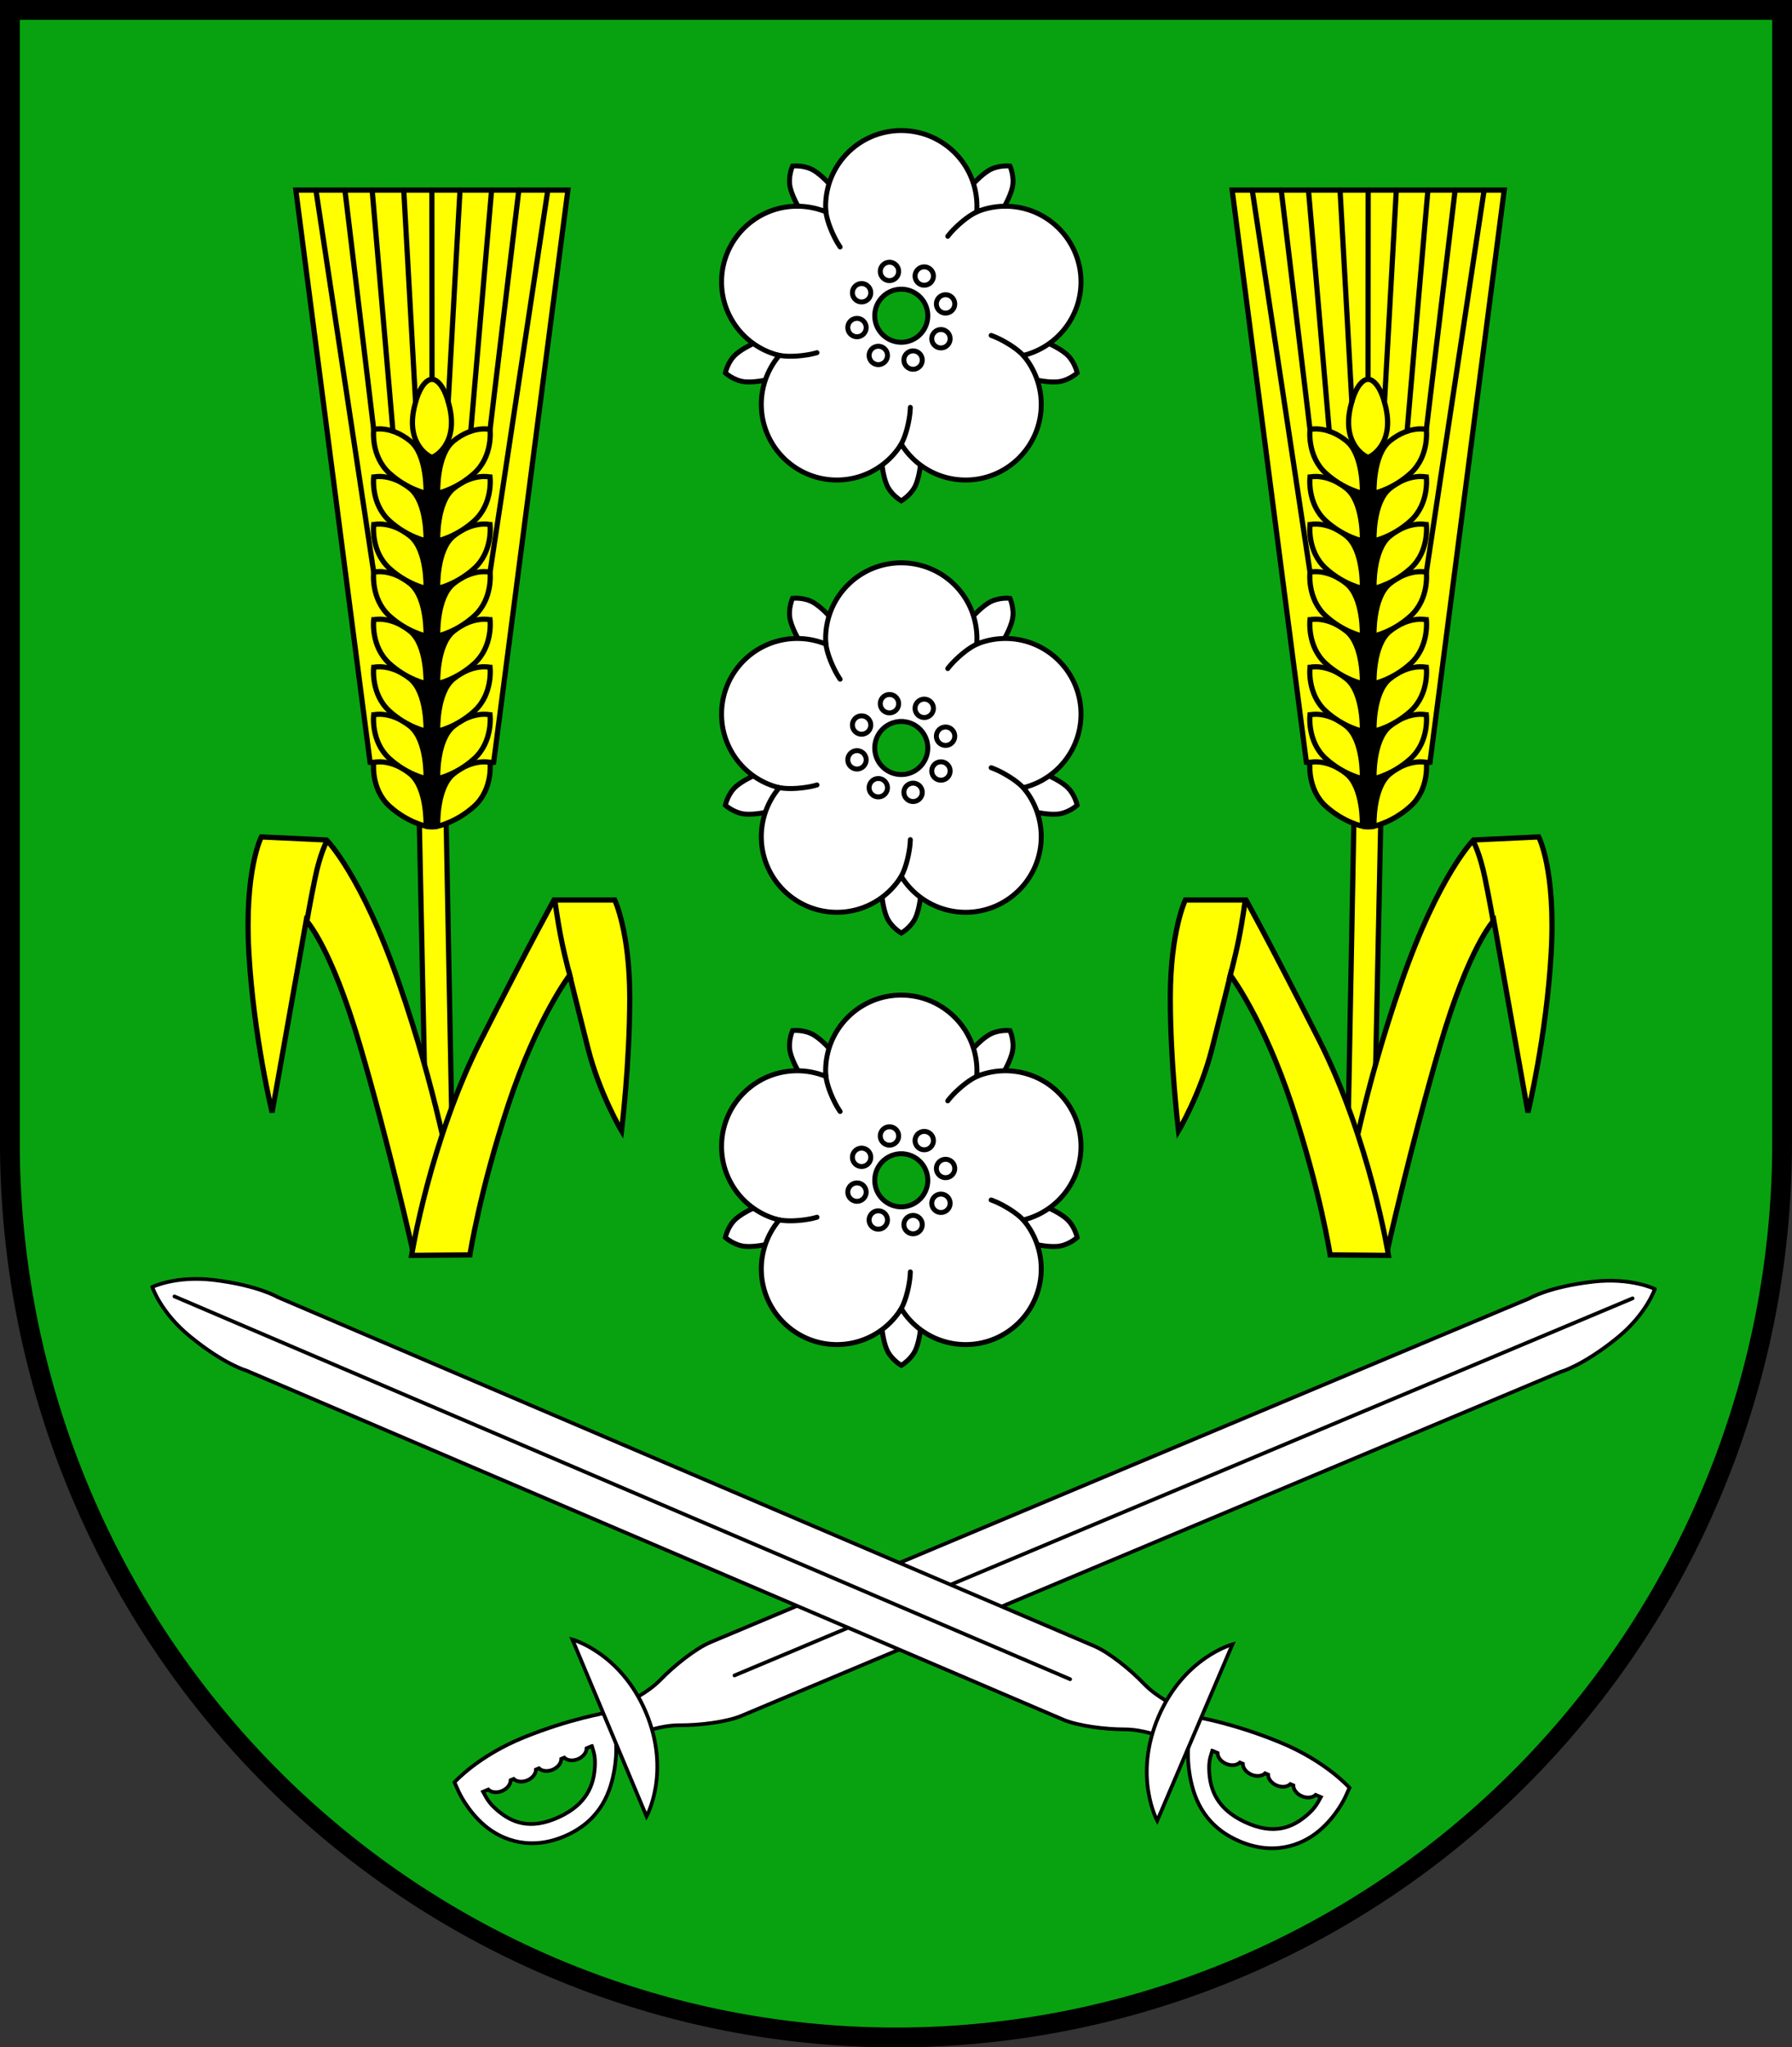 <?xml version="1.0" encoding="UTF-8" standalone="no"?>
<!-- Created with Inkscape (http://www.inkscape.org/) -->

<svg
   width="144.87mm"
   height="165.41mm"
   viewBox="0 0 144.87 165.41"
   version="1.1"
   id="svg3826"
   inkscape:version="1.2.2 (732a01da63, 2022-12-09)"
   sodipodi:docname="Wappen Süderhastedt2.svg"
   xmlns:inkscape="http://www.inkscape.org/namespaces/inkscape"
   xmlns:sodipodi="http://sodipodi.sourceforge.net/DTD/sodipodi-0.dtd"
   xmlns="http://www.w3.org/2000/svg"
   xmlns:svg="http://www.w3.org/2000/svg">
  <rect x="0" y="0" width="144.87" height="165.41" fill="#333333" stroke="none"/>
  <sodipodi:namedview
     id="namedview3828"
     pagecolor="#ffffff"
     bordercolor="#666666"
     borderopacity="1.0"
     inkscape:showpageshadow="2"
     inkscape:pageopacity="0.0"
     inkscape:pagecheckerboard="0"
     inkscape:deskcolor="#d1d1d1"
     inkscape:document-units="mm"
     showgrid="false"
     inkscape:zoom="0.85621177"
     inkscape:cx="274.46481"
     inkscape:cy="313.59064"
     inkscape:current-layer="layer1" />
  <defs
     id="defs3823" />
  <g
     inkscape:label="Ebene 1"
     inkscape:groupmode="layer"
     id="layer1"
     transform="translate(-615.951,-24.265)">
    <g
       id="g3505"
       transform="translate(583.603,-38.561)">
      <path
         id="path2447"
         style="fill:#08a210;fill-opacity:1;stroke:#000000;stroke-width:1.6;stroke-linecap:round;stroke-dasharray:none"
         d="m 33.148,63.626 v 91.508 a 71.635,72.302 0 0 0 71.635,72.302 71.635,72.302 0 0 0 71.635,-72.302 V 63.626 Z" />
      <g
         id="g1671"
         transform="translate(-211.12,2.532)">
        <g
           id="g1515">
          <g
             id="g1492"
             style="fill:#ffffff;stroke:#000000">
            <path
               id="path1353"
               style="fill:#ffffff;stroke:#000000;stroke-width:0.4;stroke-linecap:round;stroke-dasharray:none"
               d="m 316.329,94.917 -1.632,1.17 c 0,0 -0.078,2.054 0.443,3.342 0.344,0.85 1.189,1.328 1.189,1.328 0,0 0.845,-0.478 1.189,-1.328 0.521,-1.288 0.443,-3.342 0.443,-3.342 z" />
            <path
               id="path1407"
               style="fill:#ffffff;stroke:#000000;stroke-width:0.4;stroke-linecap:round;stroke-dasharray:none"
               d="m 324.996,88.62 0.608,1.914 c 0,0 1.93,0.709 3.316,0.612 0.914,-0.064 1.63,-0.721 1.63,-0.721 0,0 -0.193,-0.952 -0.895,-1.541 -1.064,-0.894 -3.042,-1.454 -3.042,-1.454 z"
               inkscape:transform-center-x="-11.443818"
               inkscape:transform-center-y="3.4879774" />
            <path
               id="path1409"
               style="fill:#ffffff;stroke:#000000;stroke-width:0.4;stroke-linecap:round;stroke-dasharray:none"
               d="m 321.685,78.432 2.008,0.013 c 0,0 1.271,-1.616 1.606,-2.964 0.221,-0.89 -0.182,-1.773 -0.182,-1.773 0,0 -0.965,-0.11 -1.742,0.375 -1.179,0.736 -2.323,2.444 -2.323,2.444 z"
               inkscape:transform-center-x="-6.8803982"
               inkscape:transform-center-y="-9.7337219" />
            <path
               id="path1411"
               style="fill:#ffffff;stroke:#000000;stroke-width:0.4;stroke-linecap:round;stroke-dasharray:none"
               d="m 310.973,78.432 0.633,-1.906 c 0,0 -1.144,-1.708 -2.323,-2.444 -0.778,-0.485 -1.742,-0.375 -1.742,-0.375 0,0 -0.403,0.883 -0.182,1.773 0.336,1.348 1.606,2.964 1.606,2.964 z"
               inkscape:transform-center-x="6.8804047"
               inkscape:transform-center-y="-9.7337146" />
            <path
               id="path1413"
               style="fill:#ffffff;stroke:#000000;stroke-width:0.4;stroke-linecap:round;stroke-dasharray:none"
               d="m 307.662,88.62 -1.617,-1.191 c 0,0 -1.978,0.56 -3.042,1.454 -0.702,0.59 -0.895,1.541 -0.895,1.541 0,0 0.716,0.656 1.63,0.721 1.386,0.098 3.316,-0.612 3.316,-0.612 z"
               inkscape:transform-center-x="11.443812"
               inkscape:transform-center-y="3.4879839" />
          </g>
          <path
             id="path1046"
             style="fill:#ffffff;stroke:#000000;stroke-width:0.4;stroke-linecap:round;stroke-dasharray:none"
             d="m 316.329,70.842 c -3.377,5e-6 -6.115,2.738 -6.115,6.115 9e-5,0.151 0.006,0.302 0.017,0.453 -0.735,-0.301 -1.521,-0.455 -2.315,-0.455 -3.377,5e-6 -6.115,2.738 -6.115,6.115 10e-4,2.819 1.929,5.271 4.667,5.939 -0.937,1.104 -1.452,2.504 -1.454,3.952 10e-6,3.377 2.738,6.115 6.115,6.115 2.119,-0.002 4.087,-1.101 5.2,-2.904 1.113,1.804 3.08,2.903 5.2,2.904 3.377,-5e-6 6.115,-2.738 6.115,-6.115 -2.5e-4,-1.448 -0.514,-2.848 -1.45,-3.953 2.737,-0.669 4.662,-3.12 4.664,-5.938 -1e-5,-3.377 -2.738,-6.115 -6.115,-6.115 -0.794,8.58e-4 -1.58,0.156 -2.315,0.458 0.011,-0.151 0.017,-0.303 0.017,-0.455 -10e-6,-3.377 -2.738,-6.115 -6.115,-6.115 z m 0,12.818 a 2.143,2.143 0 0 1 2.144,2.144 2.143,2.143 0 0 1 -2.144,2.143 2.143,2.143 0 0 1 -2.144,-2.143 2.143,2.143 0 0 1 2.144,-2.144 z" />
          <g
             id="g1245"
             transform="rotate(30.07,316.329,85.804)"
             style="stroke:#000000">
            <circle
               style="fill:none;stroke:#000000;stroke-width:0.4;stroke-linecap:round;stroke-dasharray:none"
               id="path1221"
               cx="316.329"
               cy="82.098"
               r="0.744" />
            <circle
               style="fill:none;stroke:#000000;stroke-width:0.4;stroke-linecap:round;stroke-dasharray:none"
               id="circle1223"
               cx="284.351"
               cy="-166.712"
               r="0.744"
               inkscape:transform-center-y="-2.6204727"
               transform="rotate(45)"
               inkscape:transform-center-x="-2.620472" />
            <circle
               style="fill:none;stroke:#000000;stroke-width:0.4;stroke-linecap:round;stroke-dasharray:none"
               id="circle1225"
               cx="85.804"
               cy="-320.035"
               r="0.744"
               inkscape:transform-center-y="-3.6484223e-06"
               transform="rotate(90)"
               inkscape:transform-center-x="-3.7059021" />
            <circle
               style="fill:none;stroke:#000000;stroke-width:0.4;stroke-linecap:round;stroke-dasharray:none"
               id="circle1227"
               cx="-163.006"
               cy="-288.057"
               r="0.744"
               inkscape:transform-center-y="2.6204643"
               transform="rotate(135)"
               inkscape:transform-center-x="-2.620472" />
            <circle
               style="fill:none;stroke:#000000;stroke-width:0.4;stroke-linecap:round;stroke-dasharray:none"
               id="circle1229"
               cx="-316.329"
               cy="-89.51"
               r="0.744"
               inkscape:transform-center-y="3.7058984"
               transform="scale(-1)" />
            <circle
               style="fill:none;stroke:#000000;stroke-width:0.4;stroke-linecap:round;stroke-dasharray:none"
               id="circle1231"
               cx="-284.351"
               cy="159.3"
               r="0.744"
               inkscape:transform-center-y="2.6204643"
               transform="rotate(-135)"
               inkscape:transform-center-x="2.6204651" />
            <circle
               style="fill:none;stroke:#000000;stroke-width:0.4;stroke-linecap:round;stroke-dasharray:none"
               id="circle1233"
               cx="-85.804"
               cy="312.623"
               r="0.744"
               inkscape:transform-center-y="-3.6585169e-06"
               transform="rotate(-90)"
               inkscape:transform-center-x="3.7059021" />
            <circle
               style="fill:none;stroke:#000000;stroke-width:0.4;stroke-linecap:round;stroke-dasharray:none"
               id="circle1235"
               cx="163.006"
               cy="280.645"
               r="0.744"
               inkscape:transform-center-y="-2.6204727"
               transform="rotate(-45)"
               inkscape:transform-center-x="2.6204651" />
          </g>
          <path
             style="fill:none;stroke:#000000;stroke-width:0.4;stroke-linecap:round;stroke-dasharray:none"
             d="m 323.595,87.395 c 0,0 0.595,0.182 1.49,0.742 0.895,0.56 1.263,1.047 1.263,1.047"
             id="path1415"
             sodipodi:nodetypes="csc" />
          <path
             style="fill:none;stroke:#000000;stroke-width:0.4;stroke-linecap:round;stroke-dasharray:none"
             d="m 320.088,79.385 c 0,0 0.357,-0.51 1.166,-1.187 0.809,-0.678 1.386,-0.878 1.386,-0.878"
             id="path1417"
             sodipodi:nodetypes="csc"
             inkscape:transform-center-x="-5.0349558"
             inkscape:transform-center-y="-7.4513531" />
          <path
             style="fill:none;stroke:#000000;stroke-width:0.4;stroke-linecap:round;stroke-dasharray:none"
             d="m 311.386,80.246 c 0,0 -0.374,-0.497 -0.769,-1.476 -0.394,-0.979 -0.407,-1.59 -0.407,-1.59"
             id="path1419"
             sodipodi:nodetypes="csc"
             inkscape:transform-center-x="5.5307742"
             inkscape:transform-center-y="-7.0911221" />
          <path
             style="fill:none;stroke:#000000;stroke-width:0.4;stroke-linecap:round;stroke-dasharray:none"
             d="m 309.515,88.787 c 0,0 -0.588,0.202 -1.641,0.275 -1.053,0.072 -1.638,-0.105 -1.638,-0.105"
             id="path1421"
             sodipodi:nodetypes="csc"
             inkscape:transform-center-x="8.4531642"
             inkscape:transform-center-y="3.1297782" />
          <path
             style="fill:none;stroke:#000000;stroke-width:0.4;stroke-linecap:round;stroke-dasharray:none"
             d="m 317.061,93.206 c 0,0 0.011,0.622 -0.246,1.646 -0.257,1.024 -0.605,1.525 -0.605,1.525"
             id="path1423"
             sodipodi:nodetypes="csc"
             inkscape:transform-center-x="-0.30646338"
             inkscape:transform-center-y="8.9877489" />
        </g>
        <g
           id="g1559"
           transform="translate(0,69.85)">
          <g
             id="g1527"
             style="fill:#ffffff;stroke:#000000">
            <path
               id="path1517"
               style="fill:#ffffff;stroke:#000000;stroke-width:0.4;stroke-linecap:round;stroke-dasharray:none"
               d="m 316.329,94.917 -1.632,1.17 c 0,0 -0.078,2.054 0.443,3.342 0.344,0.85 1.189,1.328 1.189,1.328 0,0 0.845,-0.478 1.189,-1.328 0.521,-1.288 0.443,-3.342 0.443,-3.342 z" />
            <path
               id="path1519"
               style="fill:#ffffff;stroke:#000000;stroke-width:0.4;stroke-linecap:round;stroke-dasharray:none"
               d="m 324.996,88.62 0.608,1.914 c 0,0 1.93,0.709 3.316,0.612 0.914,-0.064 1.63,-0.721 1.63,-0.721 0,0 -0.193,-0.952 -0.895,-1.541 -1.064,-0.894 -3.042,-1.454 -3.042,-1.454 z"
               inkscape:transform-center-x="-11.443818"
               inkscape:transform-center-y="3.4879774" />
            <path
               id="path1521"
               style="fill:#ffffff;stroke:#000000;stroke-width:0.4;stroke-linecap:round;stroke-dasharray:none"
               d="m 321.685,78.432 2.008,0.013 c 0,0 1.271,-1.616 1.606,-2.964 0.221,-0.89 -0.182,-1.773 -0.182,-1.773 0,0 -0.965,-0.11 -1.742,0.375 -1.179,0.736 -2.323,2.444 -2.323,2.444 z"
               inkscape:transform-center-x="-6.8803982"
               inkscape:transform-center-y="-9.7337219" />
            <path
               id="path1523"
               style="fill:#ffffff;stroke:#000000;stroke-width:0.4;stroke-linecap:round;stroke-dasharray:none"
               d="m 310.973,78.432 0.633,-1.906 c 0,0 -1.144,-1.708 -2.323,-2.444 -0.778,-0.485 -1.742,-0.375 -1.742,-0.375 0,0 -0.403,0.883 -0.182,1.773 0.336,1.348 1.606,2.964 1.606,2.964 z"
               inkscape:transform-center-x="6.8804047"
               inkscape:transform-center-y="-9.7337146" />
            <path
               id="path1525"
               style="fill:#ffffff;stroke:#000000;stroke-width:0.4;stroke-linecap:round;stroke-dasharray:none"
               d="m 307.662,88.62 -1.617,-1.191 c 0,0 -1.978,0.56 -3.042,1.454 -0.702,0.59 -0.895,1.541 -0.895,1.541 0,0 0.716,0.656 1.63,0.721 1.386,0.098 3.316,-0.612 3.316,-0.612 z"
               inkscape:transform-center-x="11.443812"
               inkscape:transform-center-y="3.4879839" />
          </g>
          <path
             id="path1529"
             style="fill:#ffffff;stroke:#000000;stroke-width:0.4;stroke-linecap:round;stroke-dasharray:none"
             d="m 316.329,70.842 c -3.377,5e-6 -6.115,2.738 -6.115,6.115 9e-5,0.151 0.006,0.302 0.017,0.453 -0.735,-0.301 -1.521,-0.455 -2.315,-0.455 -3.377,5e-6 -6.115,2.738 -6.115,6.115 10e-4,2.819 1.929,5.271 4.667,5.939 -0.937,1.104 -1.452,2.504 -1.454,3.952 10e-6,3.377 2.738,6.115 6.115,6.115 2.119,-0.002 4.087,-1.101 5.2,-2.904 1.113,1.804 3.08,2.903 5.2,2.904 3.377,-5e-6 6.115,-2.738 6.115,-6.115 -2.5e-4,-1.448 -0.514,-2.848 -1.45,-3.953 2.737,-0.669 4.662,-3.12 4.664,-5.938 -1e-5,-3.377 -2.738,-6.115 -6.115,-6.115 -0.794,8.58e-4 -1.58,0.156 -2.315,0.458 0.011,-0.151 0.017,-0.303 0.017,-0.455 -10e-6,-3.377 -2.738,-6.115 -6.115,-6.115 z m 0,12.818 a 2.143,2.143 0 0 1 2.144,2.144 2.143,2.143 0 0 1 -2.144,2.143 2.143,2.143 0 0 1 -2.144,-2.143 2.143,2.143 0 0 1 2.144,-2.144 z" />
          <g
             id="g1547"
             transform="rotate(30.07,316.329,85.804)"
             style="stroke:#000000">
            <circle
               style="fill:none;stroke:#000000;stroke-width:0.4;stroke-linecap:round;stroke-dasharray:none"
               id="circle1531"
               cx="316.329"
               cy="82.098"
               r="0.744" />
            <circle
               style="fill:none;stroke:#000000;stroke-width:0.4;stroke-linecap:round;stroke-dasharray:none"
               id="circle1533"
               cx="284.351"
               cy="-166.712"
               r="0.744"
               inkscape:transform-center-y="-2.6204727"
               transform="rotate(45)"
               inkscape:transform-center-x="-2.620472" />
            <circle
               style="fill:none;stroke:#000000;stroke-width:0.4;stroke-linecap:round;stroke-dasharray:none"
               id="circle1535"
               cx="85.804"
               cy="-320.035"
               r="0.744"
               inkscape:transform-center-y="-3.6484223e-06"
               transform="rotate(90)"
               inkscape:transform-center-x="-3.7059021" />
            <circle
               style="fill:none;stroke:#000000;stroke-width:0.4;stroke-linecap:round;stroke-dasharray:none"
               id="circle1537"
               cx="-163.006"
               cy="-288.057"
               r="0.744"
               inkscape:transform-center-y="2.6204643"
               transform="rotate(135)"
               inkscape:transform-center-x="-2.620472" />
            <circle
               style="fill:none;stroke:#000000;stroke-width:0.4;stroke-linecap:round;stroke-dasharray:none"
               id="circle1539"
               cx="-316.329"
               cy="-89.51"
               r="0.744"
               inkscape:transform-center-y="3.7058984"
               transform="scale(-1)" />
            <circle
               style="fill:none;stroke:#000000;stroke-width:0.4;stroke-linecap:round;stroke-dasharray:none"
               id="circle1541"
               cx="-284.351"
               cy="159.3"
               r="0.744"
               inkscape:transform-center-y="2.6204643"
               transform="rotate(-135)"
               inkscape:transform-center-x="2.6204651" />
            <circle
               style="fill:none;stroke:#000000;stroke-width:0.4;stroke-linecap:round;stroke-dasharray:none"
               id="circle1543"
               cx="-85.804"
               cy="312.623"
               r="0.744"
               inkscape:transform-center-y="-3.6585169e-06"
               transform="rotate(-90)"
               inkscape:transform-center-x="3.7059021" />
            <circle
               style="fill:none;stroke:#000000;stroke-width:0.4;stroke-linecap:round;stroke-dasharray:none"
               id="circle1545"
               cx="163.006"
               cy="280.645"
               r="0.744"
               inkscape:transform-center-y="-2.6204727"
               transform="rotate(-45)"
               inkscape:transform-center-x="2.6204651" />
          </g>
          <path
             style="fill:none;stroke:#000000;stroke-width:0.4;stroke-linecap:round;stroke-dasharray:none"
             d="m 323.595,87.395 c 0,0 0.595,0.182 1.49,0.742 0.895,0.56 1.263,1.047 1.263,1.047"
             id="path1549"
             sodipodi:nodetypes="csc" />
          <path
             style="fill:none;stroke:#000000;stroke-width:0.4;stroke-linecap:round;stroke-dasharray:none"
             d="m 320.088,79.385 c 0,0 0.357,-0.51 1.166,-1.187 0.809,-0.678 1.386,-0.878 1.386,-0.878"
             id="path1551"
             sodipodi:nodetypes="csc"
             inkscape:transform-center-x="-5.0349558"
             inkscape:transform-center-y="-7.4513531" />
          <path
             style="fill:none;stroke:#000000;stroke-width:0.4;stroke-linecap:round;stroke-dasharray:none"
             d="m 311.386,80.246 c 0,0 -0.374,-0.497 -0.769,-1.476 -0.394,-0.979 -0.407,-1.59 -0.407,-1.59"
             id="path1553"
             sodipodi:nodetypes="csc"
             inkscape:transform-center-x="5.5307742"
             inkscape:transform-center-y="-7.0911221" />
          <path
             style="fill:none;stroke:#000000;stroke-width:0.4;stroke-linecap:round;stroke-dasharray:none"
             d="m 309.515,88.787 c 0,0 -0.588,0.202 -1.641,0.275 -1.053,0.072 -1.638,-0.105 -1.638,-0.105"
             id="path1555"
             sodipodi:nodetypes="csc"
             inkscape:transform-center-x="8.4531642"
             inkscape:transform-center-y="3.1297782" />
          <path
             style="fill:none;stroke:#000000;stroke-width:0.4;stroke-linecap:round;stroke-dasharray:none"
             d="m 317.061,93.206 c 0,0 0.011,0.622 -0.246,1.646 -0.257,1.024 -0.605,1.525 -0.605,1.525"
             id="path1557"
             sodipodi:nodetypes="csc"
             inkscape:transform-center-x="-0.30646338"
             inkscape:transform-center-y="8.9877489" />
        </g>
        <g
           id="g1603"
           transform="translate(0,34.925)">
          <g
             id="g1571"
             style="fill:#ffffff;stroke:#000000">
            <path
               id="path1561"
               style="fill:#ffffff;stroke:#000000;stroke-width:0.4;stroke-linecap:round;stroke-dasharray:none"
               d="m 316.329,94.917 -1.632,1.17 c 0,0 -0.078,2.054 0.443,3.342 0.344,0.85 1.189,1.328 1.189,1.328 0,0 0.845,-0.478 1.189,-1.328 0.521,-1.288 0.443,-3.342 0.443,-3.342 z" />
            <path
               id="path1563"
               style="fill:#ffffff;stroke:#000000;stroke-width:0.4;stroke-linecap:round;stroke-dasharray:none"
               d="m 324.996,88.62 0.608,1.914 c 0,0 1.93,0.709 3.316,0.612 0.914,-0.064 1.63,-0.721 1.63,-0.721 0,0 -0.193,-0.952 -0.895,-1.541 -1.064,-0.894 -3.042,-1.454 -3.042,-1.454 z"
               inkscape:transform-center-x="-11.443818"
               inkscape:transform-center-y="3.4879774" />
            <path
               id="path1565"
               style="fill:#ffffff;stroke:#000000;stroke-width:0.4;stroke-linecap:round;stroke-dasharray:none"
               d="m 321.685,78.432 2.008,0.013 c 0,0 1.271,-1.616 1.606,-2.964 0.221,-0.89 -0.182,-1.773 -0.182,-1.773 0,0 -0.965,-0.11 -1.742,0.375 -1.179,0.736 -2.323,2.444 -2.323,2.444 z"
               inkscape:transform-center-x="-6.8803982"
               inkscape:transform-center-y="-9.7337219" />
            <path
               id="path1567"
               style="fill:#ffffff;stroke:#000000;stroke-width:0.4;stroke-linecap:round;stroke-dasharray:none"
               d="m 310.973,78.432 0.633,-1.906 c 0,0 -1.144,-1.708 -2.323,-2.444 -0.778,-0.485 -1.742,-0.375 -1.742,-0.375 0,0 -0.403,0.883 -0.182,1.773 0.336,1.348 1.606,2.964 1.606,2.964 z"
               inkscape:transform-center-x="6.8804047"
               inkscape:transform-center-y="-9.7337146" />
            <path
               id="path1569"
               style="fill:#ffffff;stroke:#000000;stroke-width:0.4;stroke-linecap:round;stroke-dasharray:none"
               d="m 307.662,88.62 -1.617,-1.191 c 0,0 -1.978,0.56 -3.042,1.454 -0.702,0.59 -0.895,1.541 -0.895,1.541 0,0 0.716,0.656 1.63,0.721 1.386,0.098 3.316,-0.612 3.316,-0.612 z"
               inkscape:transform-center-x="11.443812"
               inkscape:transform-center-y="3.4879839" />
          </g>
          <path
             id="path1573"
             style="fill:#ffffff;stroke:#000000;stroke-width:0.4;stroke-linecap:round;stroke-dasharray:none"
             d="m 316.329,70.842 c -3.377,5e-6 -6.115,2.738 -6.115,6.115 9e-5,0.151 0.006,0.302 0.017,0.453 -0.735,-0.301 -1.521,-0.455 -2.315,-0.455 -3.377,5e-6 -6.115,2.738 -6.115,6.115 10e-4,2.819 1.929,5.271 4.667,5.939 -0.937,1.104 -1.452,2.504 -1.454,3.952 10e-6,3.377 2.738,6.115 6.115,6.115 2.119,-0.002 4.087,-1.101 5.2,-2.904 1.113,1.804 3.08,2.903 5.2,2.904 3.377,-5e-6 6.115,-2.738 6.115,-6.115 -2.5e-4,-1.448 -0.514,-2.848 -1.45,-3.953 2.737,-0.669 4.662,-3.12 4.664,-5.938 -1e-5,-3.377 -2.738,-6.115 -6.115,-6.115 -0.794,8.58e-4 -1.58,0.156 -2.315,0.458 0.011,-0.151 0.017,-0.303 0.017,-0.455 -10e-6,-3.377 -2.738,-6.115 -6.115,-6.115 z m 0,12.818 a 2.143,2.143 0 0 1 2.144,2.144 2.143,2.143 0 0 1 -2.144,2.143 2.143,2.143 0 0 1 -2.144,-2.143 2.143,2.143 0 0 1 2.144,-2.144 z" />
          <g
             id="g1591"
             transform="rotate(30.07,316.329,85.804)"
             style="stroke:#000000">
            <circle
               style="fill:none;stroke:#000000;stroke-width:0.4;stroke-linecap:round;stroke-dasharray:none"
               id="circle1575"
               cx="316.329"
               cy="82.098"
               r="0.744" />
            <circle
               style="fill:none;stroke:#000000;stroke-width:0.4;stroke-linecap:round;stroke-dasharray:none"
               id="circle1577"
               cx="284.351"
               cy="-166.712"
               r="0.744"
               inkscape:transform-center-y="-2.6204727"
               transform="rotate(45)"
               inkscape:transform-center-x="-2.620472" />
            <circle
               style="fill:none;stroke:#000000;stroke-width:0.4;stroke-linecap:round;stroke-dasharray:none"
               id="circle1579"
               cx="85.804"
               cy="-320.035"
               r="0.744"
               inkscape:transform-center-y="-3.6484223e-06"
               transform="rotate(90)"
               inkscape:transform-center-x="-3.7059021" />
            <circle
               style="fill:none;stroke:#000000;stroke-width:0.4;stroke-linecap:round;stroke-dasharray:none"
               id="circle1581"
               cx="-163.006"
               cy="-288.057"
               r="0.744"
               inkscape:transform-center-y="2.6204643"
               transform="rotate(135)"
               inkscape:transform-center-x="-2.620472" />
            <circle
               style="fill:none;stroke:#000000;stroke-width:0.4;stroke-linecap:round;stroke-dasharray:none"
               id="circle1583"
               cx="-316.329"
               cy="-89.51"
               r="0.744"
               inkscape:transform-center-y="3.7058984"
               transform="scale(-1)" />
            <circle
               style="fill:none;stroke:#000000;stroke-width:0.4;stroke-linecap:round;stroke-dasharray:none"
               id="circle1585"
               cx="-284.351"
               cy="159.3"
               r="0.744"
               inkscape:transform-center-y="2.6204643"
               transform="rotate(-135)"
               inkscape:transform-center-x="2.6204651" />
            <circle
               style="fill:none;stroke:#000000;stroke-width:0.4;stroke-linecap:round;stroke-dasharray:none"
               id="circle1587"
               cx="-85.804"
               cy="312.623"
               r="0.744"
               inkscape:transform-center-y="-3.6585169e-06"
               transform="rotate(-90)"
               inkscape:transform-center-x="3.7059021" />
            <circle
               style="fill:none;stroke:#000000;stroke-width:0.4;stroke-linecap:round;stroke-dasharray:none"
               id="circle1589"
               cx="163.006"
               cy="280.645"
               r="0.744"
               inkscape:transform-center-y="-2.6204727"
               transform="rotate(-45)"
               inkscape:transform-center-x="2.6204651" />
          </g>
          <path
             style="fill:none;stroke:#000000;stroke-width:0.4;stroke-linecap:round;stroke-dasharray:none"
             d="m 323.595,87.395 c 0,0 0.595,0.182 1.49,0.742 0.895,0.56 1.263,1.047 1.263,1.047"
             id="path1593"
             sodipodi:nodetypes="csc" />
          <path
             style="fill:none;stroke:#000000;stroke-width:0.4;stroke-linecap:round;stroke-dasharray:none"
             d="m 320.088,79.385 c 0,0 0.357,-0.51 1.166,-1.187 0.809,-0.678 1.386,-0.878 1.386,-0.878"
             id="path1595"
             sodipodi:nodetypes="csc"
             inkscape:transform-center-x="-5.0349558"
             inkscape:transform-center-y="-7.4513531" />
          <path
             style="fill:none;stroke:#000000;stroke-width:0.4;stroke-linecap:round;stroke-dasharray:none"
             d="m 311.386,80.246 c 0,0 -0.374,-0.497 -0.769,-1.476 -0.394,-0.979 -0.407,-1.59 -0.407,-1.59"
             id="path1597"
             sodipodi:nodetypes="csc"
             inkscape:transform-center-x="5.5307742"
             inkscape:transform-center-y="-7.0911221" />
          <path
             style="fill:none;stroke:#000000;stroke-width:0.4;stroke-linecap:round;stroke-dasharray:none"
             d="m 309.515,88.787 c 0,0 -0.588,0.202 -1.641,0.275 -1.053,0.072 -1.638,-0.105 -1.638,-0.105"
             id="path1599"
             sodipodi:nodetypes="csc"
             inkscape:transform-center-x="8.4531642"
             inkscape:transform-center-y="3.1297782" />
          <path
             style="fill:none;stroke:#000000;stroke-width:0.4;stroke-linecap:round;stroke-dasharray:none"
             d="m 317.061,93.206 c 0,0 0.011,0.622 -0.246,1.646 -0.257,1.024 -0.605,1.525 -0.605,1.525"
             id="path1601"
             sodipodi:nodetypes="csc"
             inkscape:transform-center-x="-0.30646338"
             inkscape:transform-center-y="8.9877489" />
        </g>
      </g>
      <g
         id="g1809"
         transform="translate(-210.48,3.418)">
        <g
           id="g3233"
           transform="matrix(1.403,0,0,1.403,130.51,-38.563)">
          <path
             style="fill:#ffff00;fill-opacity:1;stroke:#000000;stroke-width:0.3;stroke-linecap:round;stroke-dasharray:none"
             d="m 158.074,116.811 -0.41,21.683 1.505,0.035 0.457,-21.855 z"
             id="path8871"
             sodipodi:nodetypes="ccccc" />
          <path
             id="path8052"
             style="fill:#ffff00;fill-opacity:1;stroke:#000000;stroke-width:0.3;stroke-linecap:round;stroke-dasharray:none"
             d="m 151.054,80.777 4.278,32.954 3.561,0.509 3.56,-0.509 4.278,-32.954 h -7.838 z" />
          <path
             style="fill:#000000;fill-opacity:1;stroke:none;stroke-width:0.3;stroke-linecap:round;stroke-dasharray:none"
             d="m 156.835,96.398 2.052,-1.955 2.062,1.938 -0.701,19.188 -0.813,1.837 c 0,0 0.036,0.189 -0.553,0.19 -0.457,9.4e-4 -0.534,-0.19 -0.534,-0.19 l -0.959,-1.837 z"
             id="path7915"
             sodipodi:nodetypes="cccccsccc" />
          <path
             style="fill:#ffff00;fill-opacity:1;stroke:#000000;stroke-width:0.3;stroke-linecap:round;stroke-dasharray:none"
             d="m 155.54,113.731 c 0,0 -0.187,1.53 0.912,2.527 1.023,0.927 2.105,1.15 2.105,1.15 0,0 0.085,-2.21 -0.921,-3.018 -1.128,-0.905 -2.095,-0.659 -2.095,-0.659 z"
             id="path7559"
             sodipodi:nodetypes="cscsc" />
          <path
             style="fill:#ffff00;fill-opacity:1;stroke:#000000;stroke-width:0.3;stroke-linecap:round;stroke-dasharray:none"
             d="m 155.54,110.991 c 0,0 -0.187,1.53 0.912,2.527 1.023,0.927 2.105,1.15 2.105,1.15 0,0 0.085,-2.21 -0.921,-3.018 -1.128,-0.905 -2.095,-0.659 -2.095,-0.659 z"
             id="path7561"
             sodipodi:nodetypes="cscsc" />
          <path
             style="fill:#ffff00;fill-opacity:1;stroke:#000000;stroke-width:0.3;stroke-linecap:round;stroke-dasharray:none"
             d="m 155.54,108.258 c 0,0 -0.187,1.53 0.912,2.527 1.023,0.927 2.105,1.15 2.105,1.15 0,0 0.085,-2.21 -0.921,-3.018 -1.128,-0.905 -2.095,-0.659 -2.095,-0.659 z"
             id="path7563"
             sodipodi:nodetypes="cscsc" />
          <path
             style="fill:#ffff00;fill-opacity:1;stroke:#000000;stroke-width:0.3;stroke-linecap:round;stroke-dasharray:none"
             d="m 155.54,105.518 c 0,0 -0.187,1.53 0.912,2.527 1.023,0.927 2.105,1.15 2.105,1.15 0,0 0.085,-2.21 -0.921,-3.018 -1.128,-0.905 -2.095,-0.659 -2.095,-0.659 z"
             id="path7565"
             sodipodi:nodetypes="cscsc" />
          <path
             style="fill:#ffff00;fill-opacity:1;stroke:#000000;stroke-width:0.3;stroke-linecap:round;stroke-dasharray:none"
             d="m 155.54,102.778 c 0,0 -0.187,1.53 0.912,2.527 1.023,0.927 2.105,1.15 2.105,1.15 0,0 0.085,-2.21 -0.921,-3.018 -1.128,-0.905 -2.095,-0.659 -2.095,-0.659 z"
             id="path7567"
             sodipodi:nodetypes="cscsc" />
          <path
             style="fill:#ffff00;fill-opacity:1;stroke:#000000;stroke-width:0.3;stroke-linecap:round;stroke-dasharray:none"
             d="m 155.54,100.038 c 0,0 -0.187,1.53 0.912,2.527 1.023,0.927 2.105,1.15 2.105,1.15 0,0 0.085,-2.21 -0.921,-3.018 -1.128,-0.905 -2.095,-0.659 -2.095,-0.659 z"
             id="path7569"
             sodipodi:nodetypes="cscsc" />
          <path
             style="fill:#ffff00;fill-opacity:1;stroke:#000000;stroke-width:0.3;stroke-linecap:round;stroke-dasharray:none"
             d="m 155.54,97.299 c 0,0 -0.187,1.53 0.912,2.527 1.023,0.927 2.105,1.15 2.105,1.15 0,0 0.085,-2.21 -0.921,-3.018 -1.128,-0.905 -2.095,-0.659 -2.095,-0.659 z"
             id="path7571"
             sodipodi:nodetypes="cscsc" />
          <path
             style="fill:#ffff00;fill-opacity:1;stroke:#000000;stroke-width:0.3;stroke-linecap:round;stroke-dasharray:none"
             d="m 155.54,94.559 c 0,0 -0.187,1.53 0.912,2.527 1.023,0.927 2.105,1.15 2.105,1.15 0,0 0.085,-2.21 -0.921,-3.018 -1.128,-0.905 -2.095,-0.659 -2.095,-0.659 z"
             id="path7573"
             sodipodi:nodetypes="cscsc" />
          <path
             style="fill:#ffff00;fill-opacity:1;stroke:#000000;stroke-width:0.3;stroke-linecap:round;stroke-dasharray:none"
             d="m 162.244,113.731 c 0,0 0.187,1.53 -0.912,2.527 -1.023,0.927 -2.105,1.15 -2.105,1.15 0,0 -0.085,-2.21 0.921,-3.018 1.128,-0.905 2.095,-0.659 2.095,-0.659 z"
             id="path7706"
             sodipodi:nodetypes="cscsc" />
          <path
             style="fill:#ffff00;fill-opacity:1;stroke:#000000;stroke-width:0.3;stroke-linecap:round;stroke-dasharray:none"
             d="m 162.244,110.991 c 0,0 0.187,1.53 -0.912,2.527 -1.023,0.927 -2.105,1.15 -2.105,1.15 0,0 -0.085,-2.21 0.921,-3.018 1.128,-0.905 2.095,-0.659 2.095,-0.659 z"
             id="path7708"
             sodipodi:nodetypes="cscsc" />
          <path
             style="fill:#ffff00;fill-opacity:1;stroke:#000000;stroke-width:0.3;stroke-linecap:round;stroke-dasharray:none"
             d="m 162.244,108.258 c 0,0 0.187,1.53 -0.912,2.527 -1.023,0.927 -2.105,1.15 -2.105,1.15 0,0 -0.085,-2.21 0.921,-3.018 1.128,-0.905 2.095,-0.659 2.095,-0.659 z"
             id="path7710"
             sodipodi:nodetypes="cscsc" />
          <path
             style="fill:#ffff00;fill-opacity:1;stroke:#000000;stroke-width:0.3;stroke-linecap:round;stroke-dasharray:none"
             d="m 162.244,105.518 c 0,0 0.187,1.53 -0.912,2.527 -1.023,0.927 -2.105,1.15 -2.105,1.15 0,0 -0.085,-2.21 0.921,-3.018 1.128,-0.905 2.095,-0.659 2.095,-0.659 z"
             id="path7712"
             sodipodi:nodetypes="cscsc" />
          <path
             style="fill:#ffff00;fill-opacity:1;stroke:#000000;stroke-width:0.3;stroke-linecap:round;stroke-dasharray:none"
             d="m 162.244,102.778 c 0,0 0.187,1.53 -0.912,2.527 -1.023,0.927 -2.105,1.15 -2.105,1.15 0,0 -0.085,-2.21 0.921,-3.018 1.128,-0.905 2.095,-0.659 2.095,-0.659 z"
             id="path7714"
             sodipodi:nodetypes="cscsc" />
          <path
             style="fill:#ffff00;fill-opacity:1;stroke:#000000;stroke-width:0.3;stroke-linecap:round;stroke-dasharray:none"
             d="m 162.244,100.038 c 0,0 0.187,1.53 -0.912,2.527 -1.023,0.927 -2.105,1.15 -2.105,1.15 0,0 -0.085,-2.21 0.921,-3.018 1.128,-0.905 2.095,-0.659 2.095,-0.659 z"
             id="path7716"
             sodipodi:nodetypes="cscsc" />
          <path
             style="fill:#ffff00;fill-opacity:1;stroke:#000000;stroke-width:0.3;stroke-linecap:round;stroke-dasharray:none"
             d="m 162.244,97.299 c 0,0 0.187,1.53 -0.912,2.527 -1.023,0.927 -2.105,1.15 -2.105,1.15 0,0 -0.085,-2.21 0.921,-3.018 1.128,-0.905 2.095,-0.659 2.095,-0.659 z"
             id="path7718"
             sodipodi:nodetypes="cscsc" />
          <path
             style="fill:#ffff00;fill-opacity:1;stroke:#000000;stroke-width:0.3;stroke-linecap:round;stroke-dasharray:none"
             d="m 162.244,94.559 c 0,0 0.187,1.53 -0.912,2.527 -1.023,0.927 -2.105,1.15 -2.105,1.15 0,0 -0.085,-2.21 0.921,-3.018 1.128,-0.905 2.095,-0.659 2.095,-0.659 z"
             id="path7720"
             sodipodi:nodetypes="cscsc" />
          <path
             id="path7724"
             style="fill:#ffff00;fill-opacity:1;stroke:#000000;stroke-width:0.3;stroke-linecap:round;stroke-dasharray:none"
             d="m 158.883,91.667 c -0.072,2.7e-4 -0.658,0.051 -1.016,1.621 -0.493,2.162 0.914,2.874 1.02,2.874 0.107,0 1.514,-0.712 1.02,-2.874 -0.36,-1.577 -0.95,-1.621 -1.017,-1.621 0,0 -0.003,1e-5 -0.007,0 z"
             sodipodi:nodetypes="sscscss" />
          <path
             style="fill:none;fill-opacity:1;stroke:#000000;stroke-width:0.3;stroke-linecap:round;stroke-dasharray:none"
             d="m 158.883,91.667 0.009,-10.89"
             id="path8057"
             sodipodi:nodetypes="cc" />
          <path
             style="fill:none;fill-opacity:1;stroke:#000000;stroke-width:0.3;stroke-linecap:round;stroke-dasharray:none"
             d="m 157.271,80.777 0.679,12.185"
             id="path8059"
             sodipodi:nodetypes="cc" />
          <path
             style="fill:none;fill-opacity:1;stroke:#000000;stroke-width:0.3;stroke-linecap:round;stroke-dasharray:none"
             d="m 155.451,80.777 1.199,13.887"
             id="path8061"
             sodipodi:nodetypes="cc" />
          <path
             style="fill:none;fill-opacity:1;stroke:#000000;stroke-width:0.3;stroke-linecap:round;stroke-dasharray:none"
             d="m 153.881,80.777 1.658,13.782"
             id="path8063"
             sodipodi:nodetypes="cc" />
          <path
             style="fill:none;fill-opacity:1;stroke:#000000;stroke-width:0.3;stroke-linecap:round;stroke-dasharray:none"
             d="m 152.211,80.777 3.329,22.001"
             id="path8065"
             sodipodi:nodetypes="cc" />
          <path
             style="fill:none;fill-opacity:1;stroke:#000000;stroke-width:0.3;stroke-linecap:round;stroke-dasharray:none"
             d="m 160.512,80.777 -0.679,12.185"
             id="path8715"
             sodipodi:nodetypes="cc" />
          <path
             style="fill:none;fill-opacity:1;stroke:#000000;stroke-width:0.3;stroke-linecap:round;stroke-dasharray:none"
             d="m 162.333,80.777 -1.199,13.887"
             id="path8717"
             sodipodi:nodetypes="cc" />
          <path
             style="fill:none;fill-opacity:1;stroke:#000000;stroke-width:0.3;stroke-linecap:round;stroke-dasharray:none"
             d="m 163.902,80.777 -1.658,13.782"
             id="path8719"
             sodipodi:nodetypes="cc" />
          <path
             style="fill:none;fill-opacity:1;stroke:#000000;stroke-width:0.3;stroke-linecap:round;stroke-dasharray:none"
             d="m 165.573,80.777 -3.329,22.001"
             id="path8721"
             sodipodi:nodetypes="cc" />
          <path
             style="fill:#ffff00;stroke:#000000;stroke-width:0.3;stroke-dasharray:none"
             d="m 157.798,137.603 c 0,0 0.789,-4.817 3.012,-11.224 2.145,-6.181 4.149,-8.178 4.149,-8.178 l 3.759,-0.176 c 0,0 0.992,1.903 0.717,6.7 -0.275,4.798 -1.337,9.163 -1.337,9.163 l -1.966,-11.051 c 0,0 -1.416,1.455 -3.107,7.236 -1.691,5.781 -3.028,11.759 -3.028,11.759 z"
             id="path2318"
             sodipodi:nodetypes="csccsccscc" />
          <path
             style="fill:none;stroke:#000000;stroke-width:0.3;stroke-dasharray:none"
             d="m 164.931,118.236 c 0,0 0.393,0.708 0.688,2.143 0.295,1.435 0.492,2.596 0.492,2.596"
             id="path2369" />
          <path
             style="fill:#ffff00;stroke:#000000;stroke-width:0.3;stroke-dasharray:none"
             d="m 160.06,142.122 c 0,0 -1.048,-6.582 -3.997,-12.402 -2.95,-5.82 -4.208,-8.062 -4.208,-8.062 h -3.5 c 0,0 -0.865,1.809 -0.865,5.624 0,3.815 0.472,7.669 0.472,7.669 0,0 1.268,-2.124 1.937,-4.759 0.639,-2.52 1.052,-4.208 1.052,-4.208 0,0 1.888,2.478 3.539,7.472 1.652,4.995 2.209,8.636 2.209,8.636 z"
             id="path2371"
             sodipodi:nodetypes="csccscscscc" />
          <path
             style="fill:none;stroke:#000000;stroke-width:0.3;stroke-dasharray:none"
             d="m 151.816,121.599 c 0,0 -0.147,1.16 -0.393,2.379 -0.22,1.089 -0.541,2.251 -0.541,2.251"
             id="path2373"
             sodipodi:nodetypes="csc" />
        </g>
        <g
           id="g1739"
           transform="matrix(-1.403,0,0,1.403,500.667,-38.563)">
          <path
             style="fill:#ffff00;fill-opacity:1;stroke:#000000;stroke-width:0.3;stroke-linecap:round;stroke-dasharray:none"
             d="m 158.074,116.811 -0.41,21.683 1.505,0.035 0.457,-21.855 z"
             id="path1673"
             sodipodi:nodetypes="ccccc" />
          <path
             id="path1675"
             style="fill:#ffff00;fill-opacity:1;stroke:#000000;stroke-width:0.3;stroke-linecap:round;stroke-dasharray:none"
             d="m 151.054,80.777 4.278,32.954 3.561,0.509 3.56,-0.509 4.278,-32.954 h -7.838 z" />
          <path
             style="fill:#000000;fill-opacity:1;stroke:none;stroke-width:0.3;stroke-linecap:round;stroke-dasharray:none"
             d="m 156.835,96.398 2.052,-1.955 2.062,1.938 -0.701,19.188 -0.813,1.837 c 0,0 0.036,0.189 -0.553,0.19 -0.457,9.4e-4 -0.534,-0.19 -0.534,-0.19 l -0.959,-1.837 z"
             id="path1677"
             sodipodi:nodetypes="cccccsccc" />
          <path
             style="fill:#ffff00;fill-opacity:1;stroke:#000000;stroke-width:0.3;stroke-linecap:round;stroke-dasharray:none"
             d="m 155.54,113.731 c 0,0 -0.187,1.53 0.912,2.527 1.023,0.927 2.105,1.15 2.105,1.15 0,0 0.085,-2.21 -0.921,-3.018 -1.128,-0.905 -2.095,-0.659 -2.095,-0.659 z"
             id="path1679"
             sodipodi:nodetypes="cscsc" />
          <path
             style="fill:#ffff00;fill-opacity:1;stroke:#000000;stroke-width:0.3;stroke-linecap:round;stroke-dasharray:none"
             d="m 155.54,110.991 c 0,0 -0.187,1.53 0.912,2.527 1.023,0.927 2.105,1.15 2.105,1.15 0,0 0.085,-2.21 -0.921,-3.018 -1.128,-0.905 -2.095,-0.659 -2.095,-0.659 z"
             id="path1681"
             sodipodi:nodetypes="cscsc" />
          <path
             style="fill:#ffff00;fill-opacity:1;stroke:#000000;stroke-width:0.3;stroke-linecap:round;stroke-dasharray:none"
             d="m 155.54,108.258 c 0,0 -0.187,1.53 0.912,2.527 1.023,0.927 2.105,1.15 2.105,1.15 0,0 0.085,-2.21 -0.921,-3.018 -1.128,-0.905 -2.095,-0.659 -2.095,-0.659 z"
             id="path1683"
             sodipodi:nodetypes="cscsc" />
          <path
             style="fill:#ffff00;fill-opacity:1;stroke:#000000;stroke-width:0.3;stroke-linecap:round;stroke-dasharray:none"
             d="m 155.54,105.518 c 0,0 -0.187,1.53 0.912,2.527 1.023,0.927 2.105,1.15 2.105,1.15 0,0 0.085,-2.21 -0.921,-3.018 -1.128,-0.905 -2.095,-0.659 -2.095,-0.659 z"
             id="path1685"
             sodipodi:nodetypes="cscsc" />
          <path
             style="fill:#ffff00;fill-opacity:1;stroke:#000000;stroke-width:0.3;stroke-linecap:round;stroke-dasharray:none"
             d="m 155.54,102.778 c 0,0 -0.187,1.53 0.912,2.527 1.023,0.927 2.105,1.15 2.105,1.15 0,0 0.085,-2.21 -0.921,-3.018 -1.128,-0.905 -2.095,-0.659 -2.095,-0.659 z"
             id="path1687"
             sodipodi:nodetypes="cscsc" />
          <path
             style="fill:#ffff00;fill-opacity:1;stroke:#000000;stroke-width:0.3;stroke-linecap:round;stroke-dasharray:none"
             d="m 155.54,100.038 c 0,0 -0.187,1.53 0.912,2.527 1.023,0.927 2.105,1.15 2.105,1.15 0,0 0.085,-2.21 -0.921,-3.018 -1.128,-0.905 -2.095,-0.659 -2.095,-0.659 z"
             id="path1689"
             sodipodi:nodetypes="cscsc" />
          <path
             style="fill:#ffff00;fill-opacity:1;stroke:#000000;stroke-width:0.3;stroke-linecap:round;stroke-dasharray:none"
             d="m 155.54,97.299 c 0,0 -0.187,1.53 0.912,2.527 1.023,0.927 2.105,1.15 2.105,1.15 0,0 0.085,-2.21 -0.921,-3.018 -1.128,-0.905 -2.095,-0.659 -2.095,-0.659 z"
             id="path1691"
             sodipodi:nodetypes="cscsc" />
          <path
             style="fill:#ffff00;fill-opacity:1;stroke:#000000;stroke-width:0.3;stroke-linecap:round;stroke-dasharray:none"
             d="m 155.54,94.559 c 0,0 -0.187,1.53 0.912,2.527 1.023,0.927 2.105,1.15 2.105,1.15 0,0 0.085,-2.21 -0.921,-3.018 -1.128,-0.905 -2.095,-0.659 -2.095,-0.659 z"
             id="path1693"
             sodipodi:nodetypes="cscsc" />
          <path
             style="fill:#ffff00;fill-opacity:1;stroke:#000000;stroke-width:0.3;stroke-linecap:round;stroke-dasharray:none"
             d="m 162.244,113.731 c 0,0 0.187,1.53 -0.912,2.527 -1.023,0.927 -2.105,1.15 -2.105,1.15 0,0 -0.085,-2.21 0.921,-3.018 1.128,-0.905 2.095,-0.659 2.095,-0.659 z"
             id="path1695"
             sodipodi:nodetypes="cscsc" />
          <path
             style="fill:#ffff00;fill-opacity:1;stroke:#000000;stroke-width:0.3;stroke-linecap:round;stroke-dasharray:none"
             d="m 162.244,110.991 c 0,0 0.187,1.53 -0.912,2.527 -1.023,0.927 -2.105,1.15 -2.105,1.15 0,0 -0.085,-2.21 0.921,-3.018 1.128,-0.905 2.095,-0.659 2.095,-0.659 z"
             id="path1697"
             sodipodi:nodetypes="cscsc" />
          <path
             style="fill:#ffff00;fill-opacity:1;stroke:#000000;stroke-width:0.3;stroke-linecap:round;stroke-dasharray:none"
             d="m 162.244,108.258 c 0,0 0.187,1.53 -0.912,2.527 -1.023,0.927 -2.105,1.15 -2.105,1.15 0,0 -0.085,-2.21 0.921,-3.018 1.128,-0.905 2.095,-0.659 2.095,-0.659 z"
             id="path1699"
             sodipodi:nodetypes="cscsc" />
          <path
             style="fill:#ffff00;fill-opacity:1;stroke:#000000;stroke-width:0.3;stroke-linecap:round;stroke-dasharray:none"
             d="m 162.244,105.518 c 0,0 0.187,1.53 -0.912,2.527 -1.023,0.927 -2.105,1.15 -2.105,1.15 0,0 -0.085,-2.21 0.921,-3.018 1.128,-0.905 2.095,-0.659 2.095,-0.659 z"
             id="path1701"
             sodipodi:nodetypes="cscsc" />
          <path
             style="fill:#ffff00;fill-opacity:1;stroke:#000000;stroke-width:0.3;stroke-linecap:round;stroke-dasharray:none"
             d="m 162.244,102.778 c 0,0 0.187,1.53 -0.912,2.527 -1.023,0.927 -2.105,1.15 -2.105,1.15 0,0 -0.085,-2.21 0.921,-3.018 1.128,-0.905 2.095,-0.659 2.095,-0.659 z"
             id="path1703"
             sodipodi:nodetypes="cscsc" />
          <path
             style="fill:#ffff00;fill-opacity:1;stroke:#000000;stroke-width:0.3;stroke-linecap:round;stroke-dasharray:none"
             d="m 162.244,100.038 c 0,0 0.187,1.53 -0.912,2.527 -1.023,0.927 -2.105,1.15 -2.105,1.15 0,0 -0.085,-2.21 0.921,-3.018 1.128,-0.905 2.095,-0.659 2.095,-0.659 z"
             id="path1705"
             sodipodi:nodetypes="cscsc" />
          <path
             style="fill:#ffff00;fill-opacity:1;stroke:#000000;stroke-width:0.3;stroke-linecap:round;stroke-dasharray:none"
             d="m 162.244,97.299 c 0,0 0.187,1.53 -0.912,2.527 -1.023,0.927 -2.105,1.15 -2.105,1.15 0,0 -0.085,-2.21 0.921,-3.018 1.128,-0.905 2.095,-0.659 2.095,-0.659 z"
             id="path1707"
             sodipodi:nodetypes="cscsc" />
          <path
             style="fill:#ffff00;fill-opacity:1;stroke:#000000;stroke-width:0.3;stroke-linecap:round;stroke-dasharray:none"
             d="m 162.244,94.559 c 0,0 0.187,1.53 -0.912,2.527 -1.023,0.927 -2.105,1.15 -2.105,1.15 0,0 -0.085,-2.21 0.921,-3.018 1.128,-0.905 2.095,-0.659 2.095,-0.659 z"
             id="path1709"
             sodipodi:nodetypes="cscsc" />
          <path
             id="path1711"
             style="fill:#ffff00;fill-opacity:1;stroke:#000000;stroke-width:0.3;stroke-linecap:round;stroke-dasharray:none"
             d="m 158.883,91.667 c -0.072,2.7e-4 -0.658,0.051 -1.016,1.621 -0.493,2.162 0.914,2.874 1.02,2.874 0.107,0 1.514,-0.712 1.02,-2.874 -0.36,-1.577 -0.95,-1.621 -1.017,-1.621 0,0 -0.003,1e-5 -0.007,0 z"
             sodipodi:nodetypes="sscscss" />
          <path
             style="fill:none;fill-opacity:1;stroke:#000000;stroke-width:0.3;stroke-linecap:round;stroke-dasharray:none"
             d="m 158.883,91.667 0.009,-10.89"
             id="path1713"
             sodipodi:nodetypes="cc" />
          <path
             style="fill:none;fill-opacity:1;stroke:#000000;stroke-width:0.3;stroke-linecap:round;stroke-dasharray:none"
             d="m 157.271,80.777 0.679,12.185"
             id="path1715"
             sodipodi:nodetypes="cc" />
          <path
             style="fill:none;fill-opacity:1;stroke:#000000;stroke-width:0.3;stroke-linecap:round;stroke-dasharray:none"
             d="m 155.451,80.777 1.199,13.887"
             id="path1717"
             sodipodi:nodetypes="cc" />
          <path
             style="fill:none;fill-opacity:1;stroke:#000000;stroke-width:0.3;stroke-linecap:round;stroke-dasharray:none"
             d="m 153.881,80.777 1.658,13.782"
             id="path1719"
             sodipodi:nodetypes="cc" />
          <path
             style="fill:none;fill-opacity:1;stroke:#000000;stroke-width:0.3;stroke-linecap:round;stroke-dasharray:none"
             d="m 152.211,80.777 3.329,22.001"
             id="path1721"
             sodipodi:nodetypes="cc" />
          <path
             style="fill:none;fill-opacity:1;stroke:#000000;stroke-width:0.3;stroke-linecap:round;stroke-dasharray:none"
             d="m 160.512,80.777 -0.679,12.185"
             id="path1723"
             sodipodi:nodetypes="cc" />
          <path
             style="fill:none;fill-opacity:1;stroke:#000000;stroke-width:0.3;stroke-linecap:round;stroke-dasharray:none"
             d="m 162.333,80.777 -1.199,13.887"
             id="path1725"
             sodipodi:nodetypes="cc" />
          <path
             style="fill:none;fill-opacity:1;stroke:#000000;stroke-width:0.3;stroke-linecap:round;stroke-dasharray:none"
             d="m 163.902,80.777 -1.658,13.782"
             id="path1727"
             sodipodi:nodetypes="cc" />
          <path
             style="fill:none;fill-opacity:1;stroke:#000000;stroke-width:0.3;stroke-linecap:round;stroke-dasharray:none"
             d="m 165.573,80.777 -3.329,22.001"
             id="path1729"
             sodipodi:nodetypes="cc" />
          <path
             style="fill:#ffff00;stroke:#000000;stroke-width:0.3;stroke-dasharray:none"
             d="m 157.798,137.603 c 0,0 0.789,-4.817 3.012,-11.224 2.145,-6.181 4.149,-8.178 4.149,-8.178 l 3.759,-0.176 c 0,0 0.992,1.903 0.717,6.7 -0.275,4.798 -1.337,9.163 -1.337,9.163 l -1.966,-11.051 c 0,0 -1.416,1.455 -3.107,7.236 -1.691,5.781 -3.028,11.759 -3.028,11.759 z"
             id="path1731"
             sodipodi:nodetypes="csccsccscc" />
          <path
             style="fill:none;stroke:#000000;stroke-width:0.3;stroke-dasharray:none"
             d="m 164.931,118.236 c 0,0 0.393,0.708 0.688,2.143 0.295,1.435 0.492,2.596 0.492,2.596"
             id="path1733" />
          <path
             style="fill:#ffff00;stroke:#000000;stroke-width:0.3;stroke-dasharray:none"
             d="m 160.06,142.122 c 0,0 -1.048,-6.582 -3.997,-12.402 -2.95,-5.82 -4.208,-8.062 -4.208,-8.062 h -3.5 c 0,0 -0.865,1.809 -0.865,5.624 0,3.815 0.472,7.669 0.472,7.669 0,0 1.268,-2.124 1.937,-4.759 0.639,-2.52 1.052,-4.208 1.052,-4.208 0,0 1.888,2.478 3.539,7.472 1.652,4.995 2.209,8.636 2.209,8.636 z"
             id="path1735"
             sodipodi:nodetypes="csccscscscc" />
          <path
             style="fill:none;stroke:#000000;stroke-width:0.3;stroke-dasharray:none"
             d="m 151.816,121.599 c 0,0 -0.147,1.16 -0.393,2.379 -0.22,1.089 -0.541,2.251 -0.541,2.251"
             id="path1737"
             sodipodi:nodetypes="csc" />
        </g>
      </g>
      <g
         id="g2085"
         transform="rotate(-66.873,235.235,364.281)">
        <g
           id="g2073"
           transform="matrix(0.696,-0.718,-0.718,-0.696,231.547,546.351)">
          <path
             id="path2065"
             style="color:#000000;fill:#ffffff;stroke:#000000;stroke-width:0.3;stroke-linecap:round;stroke-dasharray:none"
             d="m 343.208,202.823 -0.945,0.105 c 0,0 -0.538,-0.142 -1.41,0.104 -0.599,0.169 -1.387,0.548 -2.076,0.978 -1.536,0.96 -3.333,2.549 -3.445,5.574 -0.118,3.169 1.607,5.019 3.285,5.873 1.678,0.854 3.354,0.883 3.354,0.883 l 0.82,0.02 c 0,0 1.23,-2.567 1.174,-6.608 -0.056,-4.042 -0.757,-6.928 -0.757,-6.928 z m -2.017,2.162 v 0.461 c -0.318,0.134 -0.535,0.531 -0.536,0.98 7.8e-4,0.449 0.218,0.846 0.536,0.98 v 0.26 c -0.318,0.134 -0.535,0.531 -0.536,0.98 7.8e-4,0.449 0.218,0.846 0.536,0.98 v 0.26 c -0.318,0.134 -0.535,0.531 -0.536,0.98 7.8e-4,0.449 0.218,0.846 0.536,0.98 v 0.26 c -0.318,0.134 -0.535,0.531 -0.536,0.98 7.8e-4,0.449 0.218,0.846 0.536,0.98 v 0.455 c -0.487,-0.057 -0.943,-0.032 -1.848,-0.492 -1.306,-0.664 -2.511,-1.778 -2.414,-4.387 0.092,-2.48 1.307,-3.57 2.568,-4.205 0.85,-0.428 1.232,-0.398 1.693,-0.455 z"
             sodipodi:nodetypes="ccssssccscccccccccccccccssscc" />
          <path
             id="path2067"
             style="fill:#ffffff;stroke:#000000;stroke-width:0.3;stroke-linecap:round;stroke-dasharray:none"
             d="m 341.99,111.457 c 0,0 -1.614,1.4 -2.475,4.366 -1.001,3.448 -0.75,5.27 -0.75,5.27 v 31.333 40.469 c 0,1.307 0.611,3.448 1.223,4.88 0.612,1.432 0.626,3.07 0.626,3.07 h 1.377 1.377 c 0,0 0.014,-1.637 0.626,-3.07 0.612,-1.432 1.222,-3.573 1.222,-4.88 v -40.469 -31.333 c 0,0 0.251,-1.822 -0.75,-5.27 -0.861,-2.966 -2.475,-4.366 -2.475,-4.366 z" />
          <path
             style="fill:#ffffff;stroke:#000000;stroke-width:0.3;stroke-linecap:round;stroke-dasharray:none"
             d="m 349.738,203.106 c 0,0 -2.514,-3.205 -7.747,-3.205 -5.233,0 -7.747,3.205 -7.747,3.205 z"
             id="path2069"
             sodipodi:nodetypes="czcc" />
          <path
             style="fill:none;stroke:#000000;stroke-width:0.3;stroke-linecap:round;stroke-dasharray:none"
             d="m 341.99,113.404 v 78.74"
             id="path2071" />
        </g>
        <g
           id="g2063">
          <path
             id="path2030"
             style="color:#000000;fill:#ffffff;stroke:#000000;stroke-width:0.3;stroke-linecap:round;stroke-dasharray:none"
             d="m 343.208,202.823 -0.945,0.105 c 0,0 -0.538,-0.142 -1.41,0.104 -0.599,0.169 -1.387,0.548 -2.076,0.978 -1.536,0.96 -3.333,2.549 -3.445,5.574 -0.118,3.169 1.607,5.019 3.285,5.873 1.678,0.854 3.354,0.883 3.354,0.883 l 0.82,0.02 c 0,0 1.23,-2.567 1.174,-6.608 -0.056,-4.042 -0.757,-6.928 -0.757,-6.928 z m -2.017,2.162 v 0.461 c -0.318,0.134 -0.535,0.531 -0.536,0.98 7.8e-4,0.449 0.218,0.846 0.536,0.98 v 0.26 c -0.318,0.134 -0.535,0.531 -0.536,0.98 7.8e-4,0.449 0.218,0.846 0.536,0.98 v 0.26 c -0.318,0.134 -0.535,0.531 -0.536,0.98 7.8e-4,0.449 0.218,0.846 0.536,0.98 v 0.26 c -0.318,0.134 -0.535,0.531 -0.536,0.98 7.8e-4,0.449 0.218,0.846 0.536,0.98 v 0.455 c -0.487,-0.057 -0.943,-0.032 -1.848,-0.492 -1.306,-0.664 -2.511,-1.778 -2.414,-4.387 0.092,-2.48 1.307,-3.57 2.568,-4.205 0.85,-0.428 1.232,-0.398 1.693,-0.455 z"
             sodipodi:nodetypes="ccssssccscccccccccccccccssscc" />
          <path
             id="path2017"
             style="fill:#ffffff;stroke:#000000;stroke-width:0.3;stroke-linecap:round;stroke-dasharray:none"
             d="m 341.99,111.457 c 0,0 -1.614,1.4 -2.475,4.366 -1.001,3.448 -0.75,5.27 -0.75,5.27 v 31.333 40.469 c 0,1.307 0.611,3.448 1.223,4.88 0.612,1.432 0.626,3.07 0.626,3.07 h 1.377 1.377 c 0,0 0.014,-1.637 0.626,-3.07 0.612,-1.432 1.222,-3.573 1.222,-4.88 v -40.469 -31.333 c 0,0 0.251,-1.822 -0.75,-5.27 -0.861,-2.966 -2.475,-4.366 -2.475,-4.366 z" />
          <path
             style="fill:#ffffff;stroke:#000000;stroke-width:0.3;stroke-linecap:round;stroke-dasharray:none"
             d="m 349.738,203.106 c 0,0 -2.514,-3.205 -7.747,-3.205 -5.233,0 -7.747,3.205 -7.747,3.205 z"
             id="path2028"
             sodipodi:nodetypes="czcc" />
          <path
             style="fill:none;stroke:#000000;stroke-width:0.3;stroke-linecap:round;stroke-dasharray:none"
             d="m 341.99,113.404 v 78.74"
             id="path2057" />
        </g>
      </g>
    </g>
  </g>
</svg>
